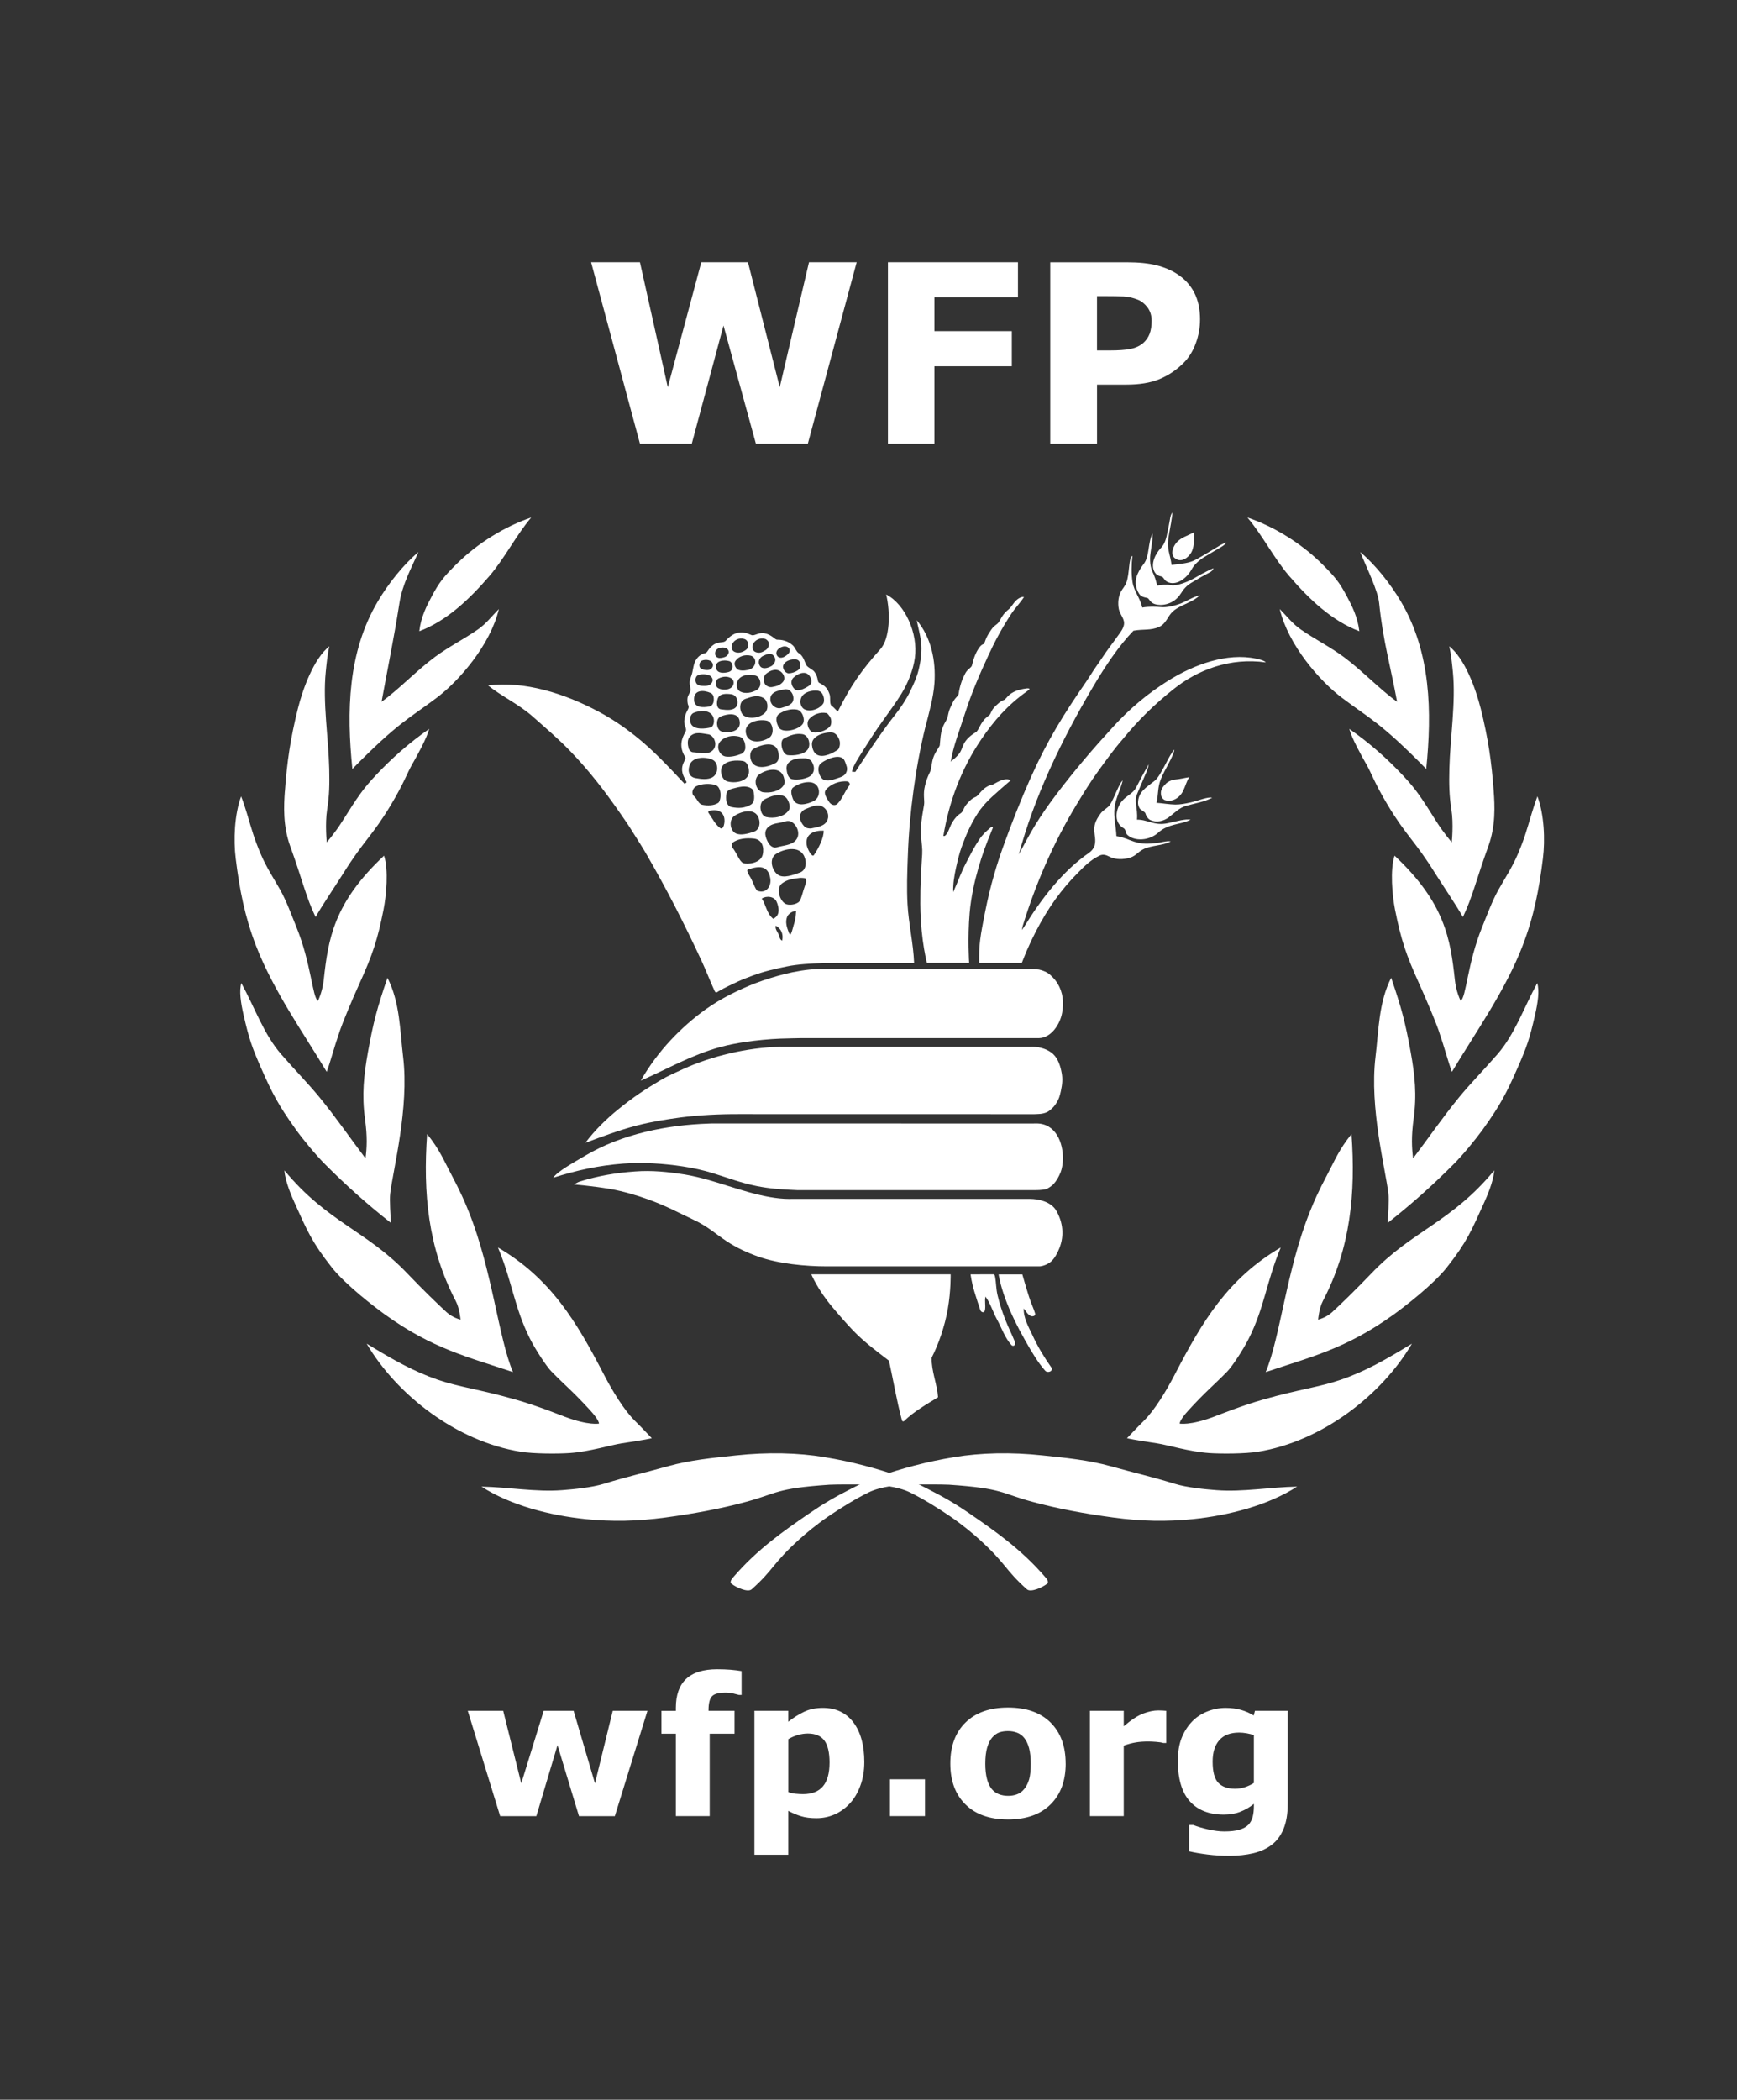 <svg xmlns="http://www.w3.org/2000/svg" width="92.667" height="112" viewBox="0 0 92.667 112">
  <rect x="0" y="0" width="92.667" height="112" fill="#333333" stroke="none"/>
  <g fill="#FFF">
    <path d="M52.712 34.996c.375-.812.723-1.458 1.223-2.23.22-.338.47-.575.693-.92-.107-.03-.262.06-.328.106-.223.16-.324.424-.502.563-.42.332-.408.633-.63.788-.196.14-.253.23-.392.447-.092.145-.16.262-.258.546-.033.104-.104.013-.268.238-.215.294-.312.61-.4.968-.03.116-.23.18-.355.42-.172.33-.283.632-.357 1.11-.02.11-.205.187-.334.495-.092.217-.158.265-.238.673-.05.25-.162.285-.29.646-.1.276-.103.542-.138.902-.008.07-.125.208-.234.41-.184.338-.178.563-.25.912-.027.126-.17.293-.305.833-.12.48-.01.797-.052 1.033-.105.613-.21 1.146-.154 1.75.027.295.074.6.055.884-.058.89-.106 1.625-.1 2.634 0 .55.044 1.302.128 1.928.09.69.223 1.23.223 1.23h2.255s-.09-1.302.027-2.673c.07-.823.266-1.695.443-2.307.225-.78.365-1.186.79-2.215.01-.022-.003-.12-.114-.025-.235.198-.43.37-.616.65-.283.428-.457.78-.686 1.22-.27.51-.418.954-.693 1.574-.018-.447.057-.873.146-1.285.095-.422.17-.755.3-1.117.234-.64.463-1.175.84-1.77.22-.345.496-.653.78-.91.34-.31.65-.582 1.005-.885-.37-.192-.867.21-.967.23-.523.1-.736.587-.898.653-.23.096-.36.236-.52.43-.123.146-.16.37-.29.45-.212.132-.368.333-.517.614-.06.115-.225.663-.406.593.312-1.856.967-3.6 2.02-5.148.668-.983 1.393-1.826 2.463-2.582.14-.1.168-.146-.03-.14-1 .12-1.06.578-1.224.62-.156.04-.35.227-.473.347-.223.22-.22.405-.305.463-.182.127-.318.26-.443.48-.066.115-.176.37-.273.427-.256.148-.506.365-.63.6-.09.17-.128.356-.247.524-.13.182-.307.316-.46.447.116-.794.49-1.734.747-2.545.345-1.08.765-2.062 1.24-3.086zM55.013 41.428c.852-1.914 1.75-3.355 2.916-5.04.15-.222.288-.438.42-.646.062-.093.347-.505.407-.592.39-.59.555-.77.955-1.336.11-.153.197-.273.242-.45.086-.33-.197-.552-.264-.87-.064-.322-.03-.676.12-.948.093-.172.185-.238.278-.468.182-.44.12-1.396.326-1.422-.053.453-.064.963.006 1.398.084.508.393.814.52 1.353.342-.062.715-.047 1.002-.022s.648-.055.94-.155c.4-.136.73-.383 1.134-.48-.344.333-.83.457-1.238.71-.15.093-.29.217-.39.372-.165.255-.296.5-.552.61-.455.2-.846.105-1.367.202-.772.796-1.5 1.878-2.17 3.016-1.702 2.878-3.12 5.858-3.944 8.915.285-.532.557-1.046.865-1.553.343-.562.728-1.11 1.146-1.663.98-1.292 1.947-2.42 3.033-3.605.876-.958 1.835-1.763 2.907-2.435 1.414-.887 3.16-1.508 4.693-1.188.176.04.424.088.533.202-1.922-.27-3.645.402-4.93 1.432-1.016.812-1.87 1.636-2.74 2.707-.45.516-.854 1.083-1.254 1.633-.42.577-.794 1.186-1.163 1.794-1.246 2.057-2.19 4.235-2.883 6.492-.02.07-.023.144-.045.215.032-.05.08-.106.114-.158.934-1.518 2.057-2.982 3.477-3.965.126-.085.255-.248.288-.376.154-.604-.305-.894.33-1.726.146-.19.346-.262.482-.44.26-.4.473-1.12.69-1.314-.11.47-.378.964-.437 1.447-.06.53.074.964.1 1.526.375.05.666.21.96.3.458.144.733.107 1.187.068.193-.016.543-.13.752-.086-.438.24-1.03.195-1.477.424-.314.16-.404.398-.838.48-.385.076-.71.036-.96-.093-.194-.098-.347-.14-.52-.056-.467.224-.785.54-1.16.92-.873.876-1.584 1.855-2.248 3.14-.177.342-.335.68-.485 1.027-.074.17-.258.64-.258.64H52.24s-.006-.657.016-.897c.043-.478.107-.832.2-1.316.134-.698.263-1.33.444-2.008.176-.658.365-1.276.592-1.908.472-1.318.972-2.58 1.52-3.81zM32.98 59.175c.833-.68 1.448-1.073 2.278-1.568.338-.202.848-.43 1.24-.607 1.44-.65 3.342-1.13 5.137-1.163.03 0 .03.002.03.002h13.37s-.05-.003.047-.003c.426 0 .846.148 1.107.394.26.25.384.63.452 1.01.06.323.03.61-.045.957-.06.272-.104.436-.256.668-.09.14-.18.237-.35.374-.175.14-.425.187-.71.19l-.09.003c.002-.003-15.64-.003-15.64-.003h-.147c-1.023-.004-2.102.05-3.113.18-.775.106-1.55.228-2.3.423-.946.246-1.855.588-2.763.927.506-.67 1.086-1.24 1.754-1.785z"/>
    <path d="M37.624 53.855c.822-.594 1.82-1.08 2.703-1.42.45-.17 1.045-.356 1.518-.475.572-.145 1.23-.252 1.764-.27.16-.003.022 0 .022 0h11.47s.245.012.33.028c.216.047.39.135.462.18.178.115.402.355.518.545.3.49.352 1.02.254 1.57-.11.63-.588 1.346-1.236 1.363-.113.003-.338 0-.338 0H42.67s-.724.014-1.054.026c-.61.023-1.287.094-1.822.172-.455.065-.9.152-1.357.273-1.53.415-2.863 1.19-4.254 1.795.937-1.636 2.205-2.89 3.44-3.787zM31.21 61.65c1.992-1.18 4.395-1.644 6.594-1.717.05-.003.156-.006.156-.006l17.145.002.186-.003c1.04 0 1.42 1.03 1.415 1.864-.002.274-.05.556-.125.743-.1.246-.21.446-.387.64-.064.07-.293.232-.395.257-.238.058-.53.052-.53.052.005 0-12.75.002-12.75 0 0 0-.69-.027-1.165-.074-.346-.033-.605-.07-.963-.138-.88-.174-1.607-.46-2.367-.694-.508-.157-1.04-.274-1.598-.358-1.023-.156-2.14-.228-3.176-.15-1.315.1-2.483.356-3.735.753.213-.33 1.09-.813 1.695-1.17z"/>
    <path d="M40.444 67.025c-.586-.207-1.158-.473-1.672-.812-.668-.442-.996-.794-1.86-1.193-.737-.342-1.327-.68-2.358-1.052-.496-.18-1.303-.428-1.994-.547-.986-.166-1.938-.24-1.938-.24s.2-.125.322-.162c1.008-.307 1.898-.456 2.932-.532.906-.068 1.74.02 2.65.162.373.06.857.174 1.28.294 1.366.39 2.923 1.007 4.304 1.01.076 0 .066-.002.066-.002h12.786c.384 0 1.106.124 1.395.637.336.59.44 1.293.158 1.997-.086.21-.227.514-.432.698-.178.16-.47.266-.637.266-.05.002-.133 0-.133 0H44.17h-.06c-1.14 0-2.574-.138-3.666-.523zM45.52 70.98c-.313-.325-.75-.82-1.142-1.292-.758-.902-1.096-1.715-1.096-1.715h7.434s.02.858-.152 1.85c-.16.924-.5 1.897-.863 2.6-.013.723.292 1.395.343 2.107-.61.375-1.268.746-1.814 1.272-.036.03-.093.03-.116-.055-.293-1.1-.447-2.08-.688-3.166-.68-.522-1.314-.99-1.905-1.6zM53.183 70.37c-.21-.39-.367-.902-.61-1.207-.05.272.015.44-.022.7-.034.218-.212.127-.25.024-.103-.295-.214-.66-.31-.962-.158-.504-.21-.95-.21-.95l1.237-.002s.05.012.07.133c.06.312.045.616.13.977.108.466.25.89.42 1.323.15.382.343.767.497 1.146.02.05.033.145-.006.195-.045.058-.125.05-.17 0-.354-.4-.496-.857-.775-1.378zM55.097 71.253c-.21-.448-.506-.952-.48-1.46.137.18.193.308.38.408.087.028.27.003.224-.147-.083-.28-.212-.518-.33-.902-.18-.567-.35-1.175-.35-1.175h-1.265s.07.512.357 1.298c.252.696.643 1.492 1.068 2.24.348.613.662 1.148 1.057 1.598.135.155.467.02.322-.182-.374-.53-.724-1.115-.983-1.675zM63.294 28.587c-.275.12-.516.273-.652.536-.1.19-.168.48.023.64.332.285.73-.006.89-.297.206-.37.153-1.078.153-1.078s-.238.123-.414.2z"/>
    <path d="M63.583 30.354c.12-.226.383-.47.67-.645.324-.2.662-.393.896-.532.233-.14.278-.24.278-.24s-.193.067-.3.13c-.577.344-1.208.735-1.466.85-.322.14-.764.168-1.16.218-.062-.5-.193-.707-.19-1.152.003-.213.054-.49.09-.683.124-.642.15-.966.15-.966s-.1.092-.136.374c-.04.256-.068.35-.127.652-.067.348-.138.644-.347.86-.3.312-.578.865-.346 1.29.135.246.36.21.432.274s.112.216.325.287c.464.156.988-.258 1.228-.716z"/>
    <path d="M62.985 31.676c.156-.255.316-.433.564-.585.407-.248.712-.418.962-.545.107-.055.2-.12.227-.235-.112.042-.536.24-.956.49-.3.18-.816.404-1.164.42-.14.006-.24-.028-.354-.03-.232-.01-.53.045-.53.045s-.073-.33-.173-.565c-.05-.122-.13-.247-.174-.476-.03-.152-.04-.38-.028-.517.035-.412.146-.812.127-1.23-.26.538-.153 1.2-.458 1.616-.13.175-.23.313-.33.533-.166.362-.146.736.078 1.085.13.2.418.192.467.23.076.056.14.264.42.326.48.11 1.047-.113 1.318-.56zM63.118 42.188c.113-.227.186-.522.328-.732-.322.05-.375.086-.842.137-.102.01-.31.115-.38.185-.187.186-.347.358-.274.67.027.122.135.212.193.23.39.126.782-.105.975-.49z"/>
    <path d="M63.513 42.804c.44-.103.95-.32 1.154-.25-.414.22-.936.3-1.393.43-.35.1-.6.364-.912.604-.285.218-.666.307-1.006.146-.115-.055-.227-.24-.246-.338-.018-.08-.184-.158-.268-.228-.084-.07-.125-.247-.127-.315-.016-.61.45-.856.896-1.214.337-.272.774-1.416 1.04-1.653-.047.37-.525 1.065-.734 1.606-.166.432-.11.777-.22 1.23.32.022.677.088 1 .094.252.003.557-.052.817-.113z"/>
    <path d="M63.048 43.744c-.246.046-.55.123-.756.167-.72.153-1.062-.2-1.635-.19.05-.658-.178-.952.01-1.377.168-.378.322-.778.467-1.098.117-.257.152-.474.152-.474s-.174.262-.67 1.226c-.172.337-.48.41-.754.727-.316.363-.496 1.133.086 1.455.117.063.1.264.184.344.39.366 1.176.33 1.668-.117.39-.356.865-.414 1.27-.52.237-.06.446-.16.446-.16s-.113-.047-.468.02zM49.372 38.78c.188-.762.42-1.533.48-2.338.083-1.202-.177-2.45-.946-3.36.076.392.176.724.23 1.136.06.497-.01 1.05-.138 1.552-.096.38-.268.748-.438 1.1-.2.417-.498.87-.795 1.243-.834 1.037-2.133 3.06-2.133 3.06s-.11-.007-.174-.007c-.016-.252.582-1.116.885-1.6.662-1.06 1.164-1.63 1.74-2.55.36-.58.637-1.284.725-1.924.18-1.303-.52-2.863-1.53-3.382.23.973.206 2.344-.313 2.92-.98 1.093-1.562 1.91-2.262 3.31-.02.04-.184-.187-.318-.275-.152-.1-.068-.4-.12-.604-.052-.17-.132-.303-.155-.333-.207-.254-.408-.27-.45-.346-.052-.085-.028-.3-.208-.543-.09-.123-.32-.214-.414-.33-.102-.125-.146-.51-.426-.668-.133-.075-.193-.307-.322-.42-.393-.348-.783-.28-.86-.302-.1-.027-.296-.278-.647-.34-.342-.058-.53.17-.71.09-.446-.208-.874-.225-1.35.304-.142.157-.388.01-.694.246-.27.205-.276.396-.413.422-.258.048-.45.254-.55.48-.052.115-.09.35-.122.505-.04.214-.15.41-.152.567-.002.22.066.337.047.435-.03.14-.145.27-.16.403-.01.074-.016.274.04.387.067.14-.05.26-.11.406-.06.138-.12.373-.1.538.023.23.154.313.053.49-.166.293-.375.747-.008 1.328.068.106-.154.312-.166.616-.017.33.183.573.237.72.012.052-.088.05-.09.105-.877-.928-1.652-1.782-2.668-2.586-.622-.49-1.235-.903-1.923-1.27-1.838-.987-3.973-1.647-5.908-1.405.728.586 1.647 1.004 2.395 1.67.71.63 1.352 1.17 1.998 1.842 1.014 1.052 1.836 2.12 2.693 3.358.256.366.424.61.66.994.24.383.506.79.723 1.17 1.1 1.905 1.997 3.67 2.907 5.623.254.54.465 1.106.713 1.644.066.147.162.038.23 0 .33-.19.68-.35 1.02-.51.27-.126.52-.212.764-.306.617-.234 1.2-.362 1.846-.496 1.078-.226 3.012-.18 3.012-.18h3.77c-.04-1.053-.29-2.074-.35-3.13-.047-.853-.018-1.68.014-2.536.077-2.318.418-4.808.936-6.922zm-4.297 1.835c.07.204.164.354.084.557-.095.25-.337.284-.563.366-.213.077-.566.174-.744-.012-.203-.21-.285-.642-.04-.826.315-.235 1.096-.56 1.262-.085zm-2.617 4.202c-.246.28-.65.27-1.045.387-.152.045-.334-.09-.414-.23-.147-.26-.292-.61-.013-.862.232-.21.55-.193.832-.277.126-.04.282-.083.437.02.32.218.445.687.2.962zm.496.998c.08.32 0 .627-.287.73-.367.13-.863.318-1.158.12-.335-.225-.497-.863-.112-1.114.456-.296 1.363-.49 1.556.265zm-4.664-8.55c.1-.285.455-.27.723-.234.33.044.396.468.28.646-.163.246-.534.2-.827.16-.24-.03-.254-.348-.176-.572zm-.072-.94c.027-.087.066-.11.12-.138.224-.107.472-.136.687.002.154.1.14.332.027.452-.17.178-.512.185-.73.07-.143-.073-.15-.248-.104-.388zm2.168.47c-.268.165-.65.23-.902.09-.22-.12-.213-.442-.104-.615.18-.288.627-.32.934-.23.265.077.365.57.072.754zm.334.43c.236.135.285.513.143.732-.19.29-.844.458-1.195.204-.2-.145-.31-.74.102-.884.327-.114.64-.225.95-.05zm-2.27.993c.314-.13.902-.244 1.002.206.135.602-.574.7-.953.595-.29-.082-.347-.683-.05-.802zm-.04 1.352c.255-.303.685-.374 1.04-.276.217.06.318.313.312.598-.004.16-.115.278-.215.32-.252.102-.545.178-.82.144-.34-.043-.544-.518-.318-.786zm.17 1.242c.247-.254.69-.27 1.036-.223.213.028.305.243.334.477.082.64-.777.748-1.188.6-.27-.1-.41-.618-.18-.855zm1.237-1.61c-.213-.657.607-.864 1.086-.763.332.068.443.708.133.91-.383.25-1.062.33-1.22-.15zm3.3.732c-.185.34-.81.384-1.093.346-.2-.026-.34-.347-.332-.614.002-.138.045-.23.14-.28.31-.168.632-.28.97-.226.328.05.455.516.316.774zm.175.667c.123.198.21.462.025.706-.166.224-.762.328-1.064.255-.168-.04-.246-.244-.27-.38-.036-.186-.054-.372.11-.523.236-.215.55-.21.852-.21.124-.002.3.08.347.154zm-.465-1.99c-.215.323-1.084.524-1.275.194-.14-.24-.227-.58.035-.743.277-.17.605-.27.926-.213.302.054.457.55.314.764zm-.607-1.09c-.152.136-.307.165-.51.233-.28.097-.578-.12-.61-.393-.056-.463.442-.532.77-.59.24-.043.387.172.432.316.045.14.04.328-.082.435zm-2.03 2.43c.36-.205 1.135-.478 1.316.11.072.24.064.54-.14.645-.296.155-.765.317-1.105.105-.282-.18-.322-.716-.07-.86zm.317 1.353c.377-.266 1.123-.438 1.303.143.047.15.072.317-.004.438-.21.337-.74.425-1.094.375-.385-.057-.566-.704-.205-.957zm.28 1.334c.313-.16.765-.35 1.1-.134.155.1.315.51.206.69-.23.386-.838.484-1.225.385-.328-.085-.428-.766-.08-.94zm1.513-.022c-.076-.196-.148-.487.006-.606.312-.247 1.018-.462 1.285-.09.175.24.124.65-.18.808-.317.16-.932.344-1.11-.113zm2.11-3.54c.15.015.286.18.358.362.096.233 0 .506-.076.557-.18.123-.752.467-1.11.26-.198-.112-.253-.372-.267-.525-.04-.496.713-.7 1.096-.656zm-.138-.85c.107.148.084.415.02.498-.197.27-.748.425-.977.314-.172-.085-.342-.465-.14-.693.21-.236.575-.378.91-.31.072.017.12.1.187.19zm-.646-1.382c.314.04.377.486.312.647-.07.14-.23.247-.312.29-.23.118-.498.163-.71.054-.192-.1-.276-.393-.17-.622.14-.31.587-.408.88-.37zm-.354-.623c.086.248-.098.364-.29.466-.194.104-.456.2-.59.072-.173-.163-.25-.438-.058-.618.27-.25.763-.44.938.08zm-.816-1.046c.143.013.207.11.234.22.037.147-.01.282-.135.365-.146.097-.328.153-.475.156-.197.003-.38-.287-.273-.476.114-.202.4-.288.65-.266zm-.496-.684c.13.038.213.175.148.307-.04.08-.156.17-.23.214-.203.127-.377.075-.44-.074-.117-.275.276-.518.522-.446zm-.29 1.35c.138.112.257.35.093.538-.154.177-.346.23-.586.27-.164.027-.373-.094-.4-.238-.023-.124-.047-.352.076-.456.24-.206.562-.324.818-.115zm-.347-.792c.12.207-.064.415-.158.473-.21.123-.506.198-.63-.01-.126-.203-.022-.445.194-.535.205-.085.42-.216.593.073zm-1.152-.683c.11-.243.39-.365.657-.284.053.02.164.105.178.19.033.17-.025.323-.168.41-.18.116-.33.182-.537.096-.156-.064-.196-.267-.13-.41zm.11 1.03c-.045.174-.174.295-.38.34-.202.045-.485.058-.6-.068-.106-.12-.155-.287-.065-.416.18-.256.512-.346.805-.28.168.038.293.21.24.424zm-1.236-.984c.078-.268.38-.413.656-.33.236.068.29.39.133.548-.074.07-.193.142-.322.17-.28.063-.556-.092-.466-.387zm-.166 1.43c-.248.072-.594.086-.668-.17-.127-.432.42-.496.7-.405.196.06.267.49-.032.574zm-.71-1.104c.02-.066.126-.146.18-.164.118-.043.26-.052.372-.006.23.094.197.376-.047.475-.107.045-.275.073-.357.045-.155-.052-.196-.185-.147-.35zm-.714.497c.158-.058.395-.054.51.072.158.174.033.45-.268.436-.105-.003-.23-.04-.293-.076-.156-.087-.105-.375.05-.43zm-.203.773c.175-.066.462-.052.616.03.08.04.186.17.14.306-.054.178-.22.242-.407.244-.183.002-.39-.013-.462-.16-.07-.14-.04-.36.113-.42zm.66.957c.083.038.136.105.157.21.04.227-.018.473-.236.513-.325.06-.81.078-.808-.384 0-.515.508-.51.887-.34zm-.905 1.058c.293-.122.8-.18 1.006.15.13.203.093.577-.112.632-.2.052-.885.165-1.047-.212-.08-.186-.046-.486.155-.57zm-.18 1.245c.277-.264.637-.143.97-.097.063.01.142.055.185.1.23.228.246.605-.008.794-.293.218-.658.076-1.008.06-.096-.005-.2-.116-.223-.188-.06-.223-.1-.496.085-.67zm-.013 1.487c.182-.397.848-.4 1.21-.224.296.146.333.695.01.912-.257.172-.66.108-.935.06-.39-.072-.42-.454-.285-.748zm.216 1.717c-.188-.165-.057-.448.107-.53.29-.144.74-.166 1.04-.064.194.064.29.342.257.644-.016.124-.053.26-.113.3-.23.156-.583.162-.86.104-.195-.042-.266-.31-.432-.455zm1.39 1.696c-.282-.21-.407-.507-.616-.8-.05-.073 0-.103.037-.114.503-.143.878.11.8.66-.014.106-.084.354-.22.254zm.34-1.865c.032-.137.187-.202.313-.235.333-.082.704-.205 1.01-.012.118.075.126.182.142.33.027.242-.008.44-.166.533-.322.19-.652.206-1.027.132-.306-.06-.332-.464-.27-.747zm.427 1.21c.41-.265 1.193-.462 1.324.258.038.217-.017.505-.31.6-.3.096-.654.2-.93.09-.337-.14-.404-.74-.085-.947zm-.104 1.71c-.042-.052-.077-.214-.022-.255.316-.255.78-.274 1.14-.24.474.045.57.485.49.85-.103.48-.83.54-1.038.46-.204-.077-.346-.537-.57-.814zm.886 1.47c-.05-.073-.152-.283-.074-.31.607-.21 1.064-.217 1.193.435.092.464-.225.862-.67.7-.127-.046-.254-.54-.45-.825zm1.267 2.304c-.34-.28-.37-.726-.596-1.067.248-.16.67-.128.8.188.105.254.18.628-.08.822-.026.02-.092.084-.124.057zm.49 1.18c-.147-.067-.144-.257-.206-.375-.06-.116-.184-.274-.133-.426.285.16.418.444.34.8zm.65-.945c-.065.192-.095.39-.18.575-.044.094-.1-.03-.103-.036-.127-.32-.21-.59-.1-.87.062-.156.275-.3.477-.312-.01.2-.025.446-.095.64zm.55-1.937c-.09.25-.133.48-.232.71-.095.222-.507.3-.735.23-.328-.102-.607-.835-.236-1.116.284-.213.577-.246.938-.29.066-.01.31.006.318.03.06.15.02.227-.053.436zm.492-1.68c-.1.14-.35-.33-.383-.545-.094-.622.45-.78.906-.762.016.372-.273.947-.523 1.306zm.734-1.896c-.134.358-.534.397-.874.468-.064.014-.26 0-.348-.086-.146-.145-.273-.34-.248-.587.014-.15.14-.3.297-.36.285-.11.62-.287.9-.13.24.134.368.44.272.694zm1.15-1.812c-.24.317-.35.68-.615.957-.137.146-.348.077-.457-.09-.12-.188-.318-.455-.172-.64.24-.31.742-.506 1.17-.45.025.004.162.105.074.223zm3.355 9.462c-.03 0-.058 0 0 0zM24.364 30.078c-.717.714-.93.977-1.348 1.766-.246.464-.56 1.06-.646 1.827 1.47-.56 2.67-1.702 3.756-2.964.8-.937 1.424-2.178 2.215-3.102-1.392.467-2.862 1.366-3.976 2.474z"/>
    <path d="M20.153 32.084c.555-.937 1.348-1.95 2.172-2.64-.38.856-.852 1.705-1.014 2.718-.317 2.018-.62 3.43-.954 5.27.914-.65 1.88-1.677 2.85-2.393.748-.55 1.5-.92 2.27-1.45.458-.315.757-.72 1.138-1.102-.453 1.915-2.133 3.847-3.336 4.747-1.512 1.134-2.053 1.313-4.48 3.783-.31-3.047-.254-6.215 1.355-8.934z"/>
    <path d="M15.2 42.21c.11-1.584.303-2.85.688-4.395.27-1.078.85-2.684 1.686-3.343-.102.392-.156.98-.195 1.374-.165 1.63.147 3.525.185 5.154.018.802.012 1.42-.11 2.172-.122.79-.02 1.757-.02 1.757s.433-.494.82-1.11c.843-1.34 1.114-1.737 1.794-2.464.843-.9 1.786-1.735 2.85-2.475-.128.502-.67 1.476-.895 1.866-.3.523-.438 1-1.146 2.185-1 1.667-1.444 1.892-2.554 3.673-.24.388-1.225 1.86-1.465 2.312-.52-1.075-.714-2.015-1.35-3.765-.403-1.1-.344-2.2-.29-2.94z"/>
    <path d="M13.657 50.445c-.602-1.562-.88-3.01-1.082-4.654-.125-1.005-.066-2.346.29-3.313.097.236.288.836.313.926.268.898.38 1.33.752 2.196.287.664.635 1.193 1.01 1.85.34.6.625 1.39.87 1.993.792 1.936.85 3.75 1.153 3.946.217-.467.285-.913.31-1.133.235-2.143.52-4.09 3.216-6.614.247.75.122 2.137-.028 2.88-.322 1.622-.582 2.4-1.297 3.974-.38.83-.883 2.048-1.02 2.45-.362 1.053-.487 1.604-.714 2.226-1.273-2.123-2.84-4.316-3.773-6.728z"/>
    <path d="M15.757 60.21c-.906-1.263-1.236-1.897-1.828-3.24-.495-1.128-.638-1.546-.93-2.81-.157-.687-.247-1.31-.124-1.72.71 1.287 1.195 2.726 2.123 3.792.737.846 1.446 1.566 2.032 2.28.9 1.097 1.607 2.136 2.47 3.277.075-.573.103-1.153-.026-2.092-.176-1.285-.066-2.34.158-3.583.283-1.58.492-2.36 1.04-3.957.67 1.314.667 2.834.835 4.228.325 2.706-.522 5.932-.69 7.275-.044.355.02 1.23.036 1.57-1.266-.997-2.39-2.003-3.482-3.098-.498-.494-1.18-1.317-1.617-1.922z"/>
    <path d="M20.554 70.13c-.576-.416-2.123-1.6-2.857-2.53-1.066-1.356-1.303-1.938-2.006-3.497-.085-.19-.483-1.072-.517-1.672 2.307 2.786 4.373 3.2 6.574 5.513.807.848 1.635 1.645 2.07 2.044.336.31.752.402.752.402s-.044-.595-.263-1.008c-1.467-2.808-1.744-5.74-1.52-8.89.67.83.88 1.384 1.306 2.186.463.875.7 1.415.914 1.953 1.258 3.128 1.584 6.74 2.36 8.558-2.395-.807-4.284-1.24-6.813-3.06z"/>
    <path d="M30.382 77.508c-.648.044-1.92.04-2.598-.07-3.43-.55-6.617-3.035-8.223-5.766 1.456.887 2.507 1.48 3.786 1.922 1.14.394 2.22.51 4.12 1.05 1.147.324 2.284.784 2.683.934 1.272.474 1.808.356 1.808.356s0-.192-.477-.71c-.944-1.034-1.292-1.28-2.07-2.076-.257-.263-.843-1.153-1.14-1.746-.842-1.676-.936-3.02-1.705-4.86 2.807 1.648 4.172 3.92 5.656 6.787.456.876 1.073 1.89 1.638 2.448.38.373.912.94.912.94s-.39.093-1.61.273c-.546.08-1.71.444-2.778.518zM43.98 77.726c1.48.24 2.796.602 4.144 1.063.36.124.912.397 1.293.59.955.487 1.506.803 2.326 1.366 1.32.91 2.74 1.89 4.02 3.38.028.028.235.25.097.357-.25.196-.87.477-1.074.295-1.172-1.042-1.113-1.376-2.533-2.66-.365-.33-.914-.79-1.572-1.24-.64-.437-1.415-.917-2.134-1.272-.654-.32-1.662-.418-2.23-.418l.01.004c-.257-.01-1.735-.018-2.077.005-2.903.198-2.76.458-4.435.91-1.377.376-2.854.643-4.32.84-1.502.203-2.846.228-4.254.085-1.907-.197-3.995-.73-5.554-1.733 1.426.023 2.89.297 4.305.188.6-.046 1.565-.136 2.222-.338 1.3-.4 2.05-.556 3.428-.94 1.184-.33 2.38-.443 3.615-.574 1.713-.184 3.3-.143 4.724.09zM70.524 30.078c.715.714.93.977 1.348 1.766.246.464.557 1.06.646 1.827-1.473-.56-2.672-1.702-3.756-2.964-.803-.937-1.424-2.178-2.215-3.102 1.393.467 2.864 1.366 3.977 2.474z"/>
    <path d="M74.735 32.084c-.555-.937-1.35-1.95-2.172-2.64.385.922.945 2.07 1.012 2.718.205 2.03.623 3.43.957 5.27-.914-.65-1.88-1.677-2.85-2.393-.748-.55-1.5-.92-2.27-1.45-.46-.315-.758-.72-1.14-1.102.454 1.915 2.134 3.847 3.337 4.747 1.51 1.134 2.052 1.313 4.478 3.783.31-3.047.255-6.215-1.353-8.934z"/>
    <path d="M79.688 42.21c-.113-1.584-.303-2.85-.688-4.395-.27-1.078-.85-2.684-1.688-3.343.104.392.156.98.197 1.374.163 1.63-.147 3.525-.187 5.154-.02.802-.012 1.42.107 2.172.125.79.02 1.757.02 1.757s-.43-.494-.82-1.11c-.84-1.34-1.11-1.737-1.792-2.464-.844-.9-1.787-1.735-2.854-2.475.13.502.674 1.476.898 1.866.3.523.436 1 1.146 2.185.998 1.667 1.443 1.892 2.55 3.673.24.388 1.228 1.86 1.466 2.312.52-1.075.717-2.015 1.354-3.765.404-1.1.345-2.2.29-2.94z"/>
    <path d="M81.23 50.445c.603-1.562.878-3.01 1.083-4.654.125-1.005.066-2.346-.293-3.313-.094.236-.285.836-.31.926-.27.898-.38 1.33-.753 2.196-.287.664-.637 1.193-1.01 1.85-.34.6-.627 1.39-.873 1.993-.79 1.936-.848 3.75-1.15 3.946-.22-.467-.287-.913-.31-1.133-.235-2.143-.52-4.09-3.216-6.614-.248.75-.123 2.137.025 2.88.324 1.622.586 2.4 1.3 3.974.376.83.882 2.048 1.02 2.45.36 1.053.484 1.604.715 2.226 1.273-2.123 2.842-4.316 3.773-6.728z"/>
    <path d="M79.132 60.21c.906-1.263 1.236-1.897 1.826-3.24.496-1.128.64-1.546.93-2.81.158-.687.248-1.31.123-1.72-.706 1.287-1.194 2.726-2.122 3.792-.736.846-1.447 1.566-2.033 2.28-.898 1.097-1.607 2.136-2.47 3.277-.07-.573-.1-1.153.026-2.092.18-1.285.07-2.34-.155-3.583-.285-1.58-.492-2.36-1.04-3.957-.67 1.314-.667 2.834-.837 4.228-.324 2.706.523 5.932.69 7.275.042.355-.02 1.23-.036 1.57 1.266-.997 2.39-2.003 3.482-3.098.5-.494 1.178-1.317 1.618-1.922z"/>
    <path d="M74.335 70.13c.574-.416 2.123-1.6 2.855-2.53 1.068-1.356 1.303-1.938 2.008-3.497.084-.19.484-1.072.518-1.672-2.307 2.786-4.373 3.2-6.574 5.513-.81.848-1.635 1.645-2.07 2.044-.336.31-.752.402-.752.402s.043-.595.26-1.008c1.47-2.808 1.746-5.74 1.52-8.89-.667.83-.88 1.384-1.304 2.186-.463.875-.7 1.415-.914 1.953-1.258 3.128-1.586 6.74-2.36 8.558 2.397-.807 4.282-1.24 6.813-3.06z"/>
    <path d="M64.507 77.508c.648.044 1.918.04 2.598-.07 3.43-.55 6.617-3.035 8.22-5.766-1.454.887-2.505 1.48-3.784 1.922-1.138.394-2.218.51-4.118 1.05-1.148.324-2.283.784-2.684.934-1.27.474-1.807.356-1.807.356s0-.192.476-.71c.947-1.034 1.295-1.28 2.072-2.076.256-.263.844-1.153 1.14-1.746.843-1.676.937-3.02 1.706-4.86-2.807 1.648-4.176 3.92-5.658 6.787-.455.876-1.07 1.89-1.635 2.448-.376.373-.91.94-.91.94s.39.093 1.608.273c.546.08 1.71.444 2.78.518zM50.91 77.726c-1.483.24-2.798.602-4.146 1.063-.363.124-.912.397-1.295.59-.956.487-1.503.803-2.325 1.366-1.322.91-2.74 1.89-4.02 3.38-.028.028-.237.25-.097.357.25.196.87.477 1.072.295 1.174-1.042 1.113-1.376 2.535-2.66.363-.33.912-.79 1.57-1.24.643-.437 1.416-.917 2.137-1.272.652-.32 1.662-.418 2.227-.418l-.01.004c.26-.01 1.735-.018 2.08.005 2.9.198 2.76.458 4.433.91 1.377.376 2.854.643 4.32.84 1.5.203 2.846.228 4.254.085 1.908-.197 3.994-.73 5.553-1.733-1.424.023-2.885.297-4.305.188-.598-.046-1.562-.136-2.22-.338-1.302-.4-2.048-.556-3.427-.94-1.184-.33-2.38-.443-3.615-.574-1.712-.184-3.298-.143-4.724.09z"/>
    <g>
      <path d="M45.702 13.99l-2.607 9.682h-2.768l-1.73-6.308-1.693 6.308h-2.762l-2.607-9.682h2.605l1.486 6.664 1.787-6.664h2.49l1.695 6.664 1.56-6.664H45.7zM54.306 15.862H49.85v1.802h4.13v1.872h-4.13v4.136h-2.48V13.99h6.937v1.872zM64.02 17.046c0 .434-.075.857-.228 1.27-.152.414-.37.763-.65 1.044-.385.382-.816.67-1.29.865s-1.065.292-1.772.292h-1.555v3.154H56.03v-9.68h4.108c.615 0 1.135.053 1.557.16.424.104.797.264 1.123.477.39.256.688.583.893.98.207.4.31.88.31 1.44zm-2.582.056c0-.272-.074-.507-.22-.704-.15-.197-.32-.334-.515-.412-.262-.104-.514-.16-.762-.172-.245-.01-.575-.016-.987-.016h-.43v2.893h.717c.424 0 .773-.024 1.05-.076s.505-.156.692-.312c.16-.14.275-.304.348-.497.073-.192.108-.427.108-.703z"/>
    </g>
    <g>
      <path d="M34.54 91.257l-1.74 5.617h-1.912l-1.145-3.786-1.13 3.786h-1.93l-1.728-5.617h1.89l.964 3.87 1.196-3.87h1.596l1.14 3.87.948-3.87h1.85zM39.563 90.412h-.135c-.08-.023-.184-.05-.312-.08-.127-.03-.264-.045-.41-.045-.354 0-.592.062-.717.19s-.19.37-.19.734v.046h1.388v1.22h-1.326v4.397h-1.805v-4.396h-.77v-1.22h.77V91.1c0-.686.182-1.2.547-1.544s.918-.516 1.658-.516c.268 0 .508.01.725.027.217.02.408.043.576.072v1.272zM46.11 93.988c0 .463-.07.885-.213 1.266-.14.38-.326.693-.557.94-.24.26-.512.456-.814.59-.303.133-.627.2-.973.2-.32 0-.592-.035-.814-.104-.226-.067-.452-.164-.687-.287v2.34h-1.805v-7.677h1.805v.585c.277-.22.56-.396.848-.534.288-.137.62-.205.997-.205.7 0 1.242.258 1.63.772s.583 1.22.583 2.116zm-1.855.037c0-.546-.094-.942-.28-1.188s-.48-.37-.882-.37c-.17 0-.346.026-.525.078s-.35.125-.514.223v2.82c.12.048.248.077.385.09.136.014.27.022.403.022.475 0 .83-.14 1.062-.418.233-.278.35-.697.35-1.257zM49.347 96.874h-1.87v-1.966h1.87v1.966zM56.854 94.068c0 .924-.27 1.65-.81 2.183-.538.533-1.294.8-2.267.8-.975 0-1.73-.267-2.268-.8-.54-.53-.81-1.258-.81-2.182 0-.93.27-1.66.812-2.19.543-.53 1.297-.796 2.264-.796.98 0 1.738.267 2.273.8.537.534.804 1.263.804 2.186zm-2.216 1.366c.117-.144.205-.316.264-.518.06-.202.088-.48.088-.838 0-.33-.03-.606-.09-.83-.06-.224-.145-.402-.25-.535-.107-.137-.236-.233-.387-.29s-.31-.086-.484-.086-.33.024-.464.07c-.135.047-.264.14-.387.28-.112.13-.198.31-.265.535-.064.227-.098.512-.098.855 0 .307.03.572.086.798.057.225.14.405.25.543.105.13.234.225.383.284.148.06.316.09.506.09.164 0 .32-.026.47-.082.147-.054.272-.147.376-.276zM62.216 92.973h-.16c-.076-.026-.2-.047-.37-.06-.17-.014-.31-.02-.423-.02-.256 0-.482.016-.678.05-.197.033-.408.09-.635.17v3.76h-1.805v-5.616h1.805v.825c.396-.34.74-.565 1.033-.678.293-.11.562-.167.81-.167.06 0 .134 0 .214.005s.148.008.21.015v1.716zM68.698 96.23c0 .526-.074.97-.225 1.33-.15.36-.36.642-.63.845-.27.207-.597.356-.98.448-.38.09-.812.138-1.293.138-.39 0-.773-.022-1.152-.07s-.705-.103-.982-.17v-1.405h.22c.22.087.487.166.804.238.316.07.6.107.85.107.332 0 .604-.03.81-.093.21-.062.368-.15.48-.263.102-.106.178-.243.225-.41.045-.166.068-.366.068-.6v-.105c-.215.176-.455.315-.72.42s-.556.154-.878.154c-.785 0-1.393-.236-1.818-.71-.426-.474-.64-1.193-.64-2.16 0-.464.065-.864.194-1.2.132-.338.315-.63.552-.882.22-.232.49-.415.81-.545.323-.13.65-.195.99-.195.302 0 .577.036.825.107.248.07.473.17.676.298l.066-.25h1.75v4.97zm-1.806-1.126v-2.546c-.102-.043-.23-.077-.38-.103-.147-.025-.282-.038-.403-.038-.474 0-.827.136-1.063.408-.236.27-.354.65-.354 1.138 0 .54.1.917.3 1.13.202.214.5.32.897.32.18 0 .355-.028.53-.085.17-.057.33-.13.472-.224z"/>
    </g>
  </g>
</svg>
